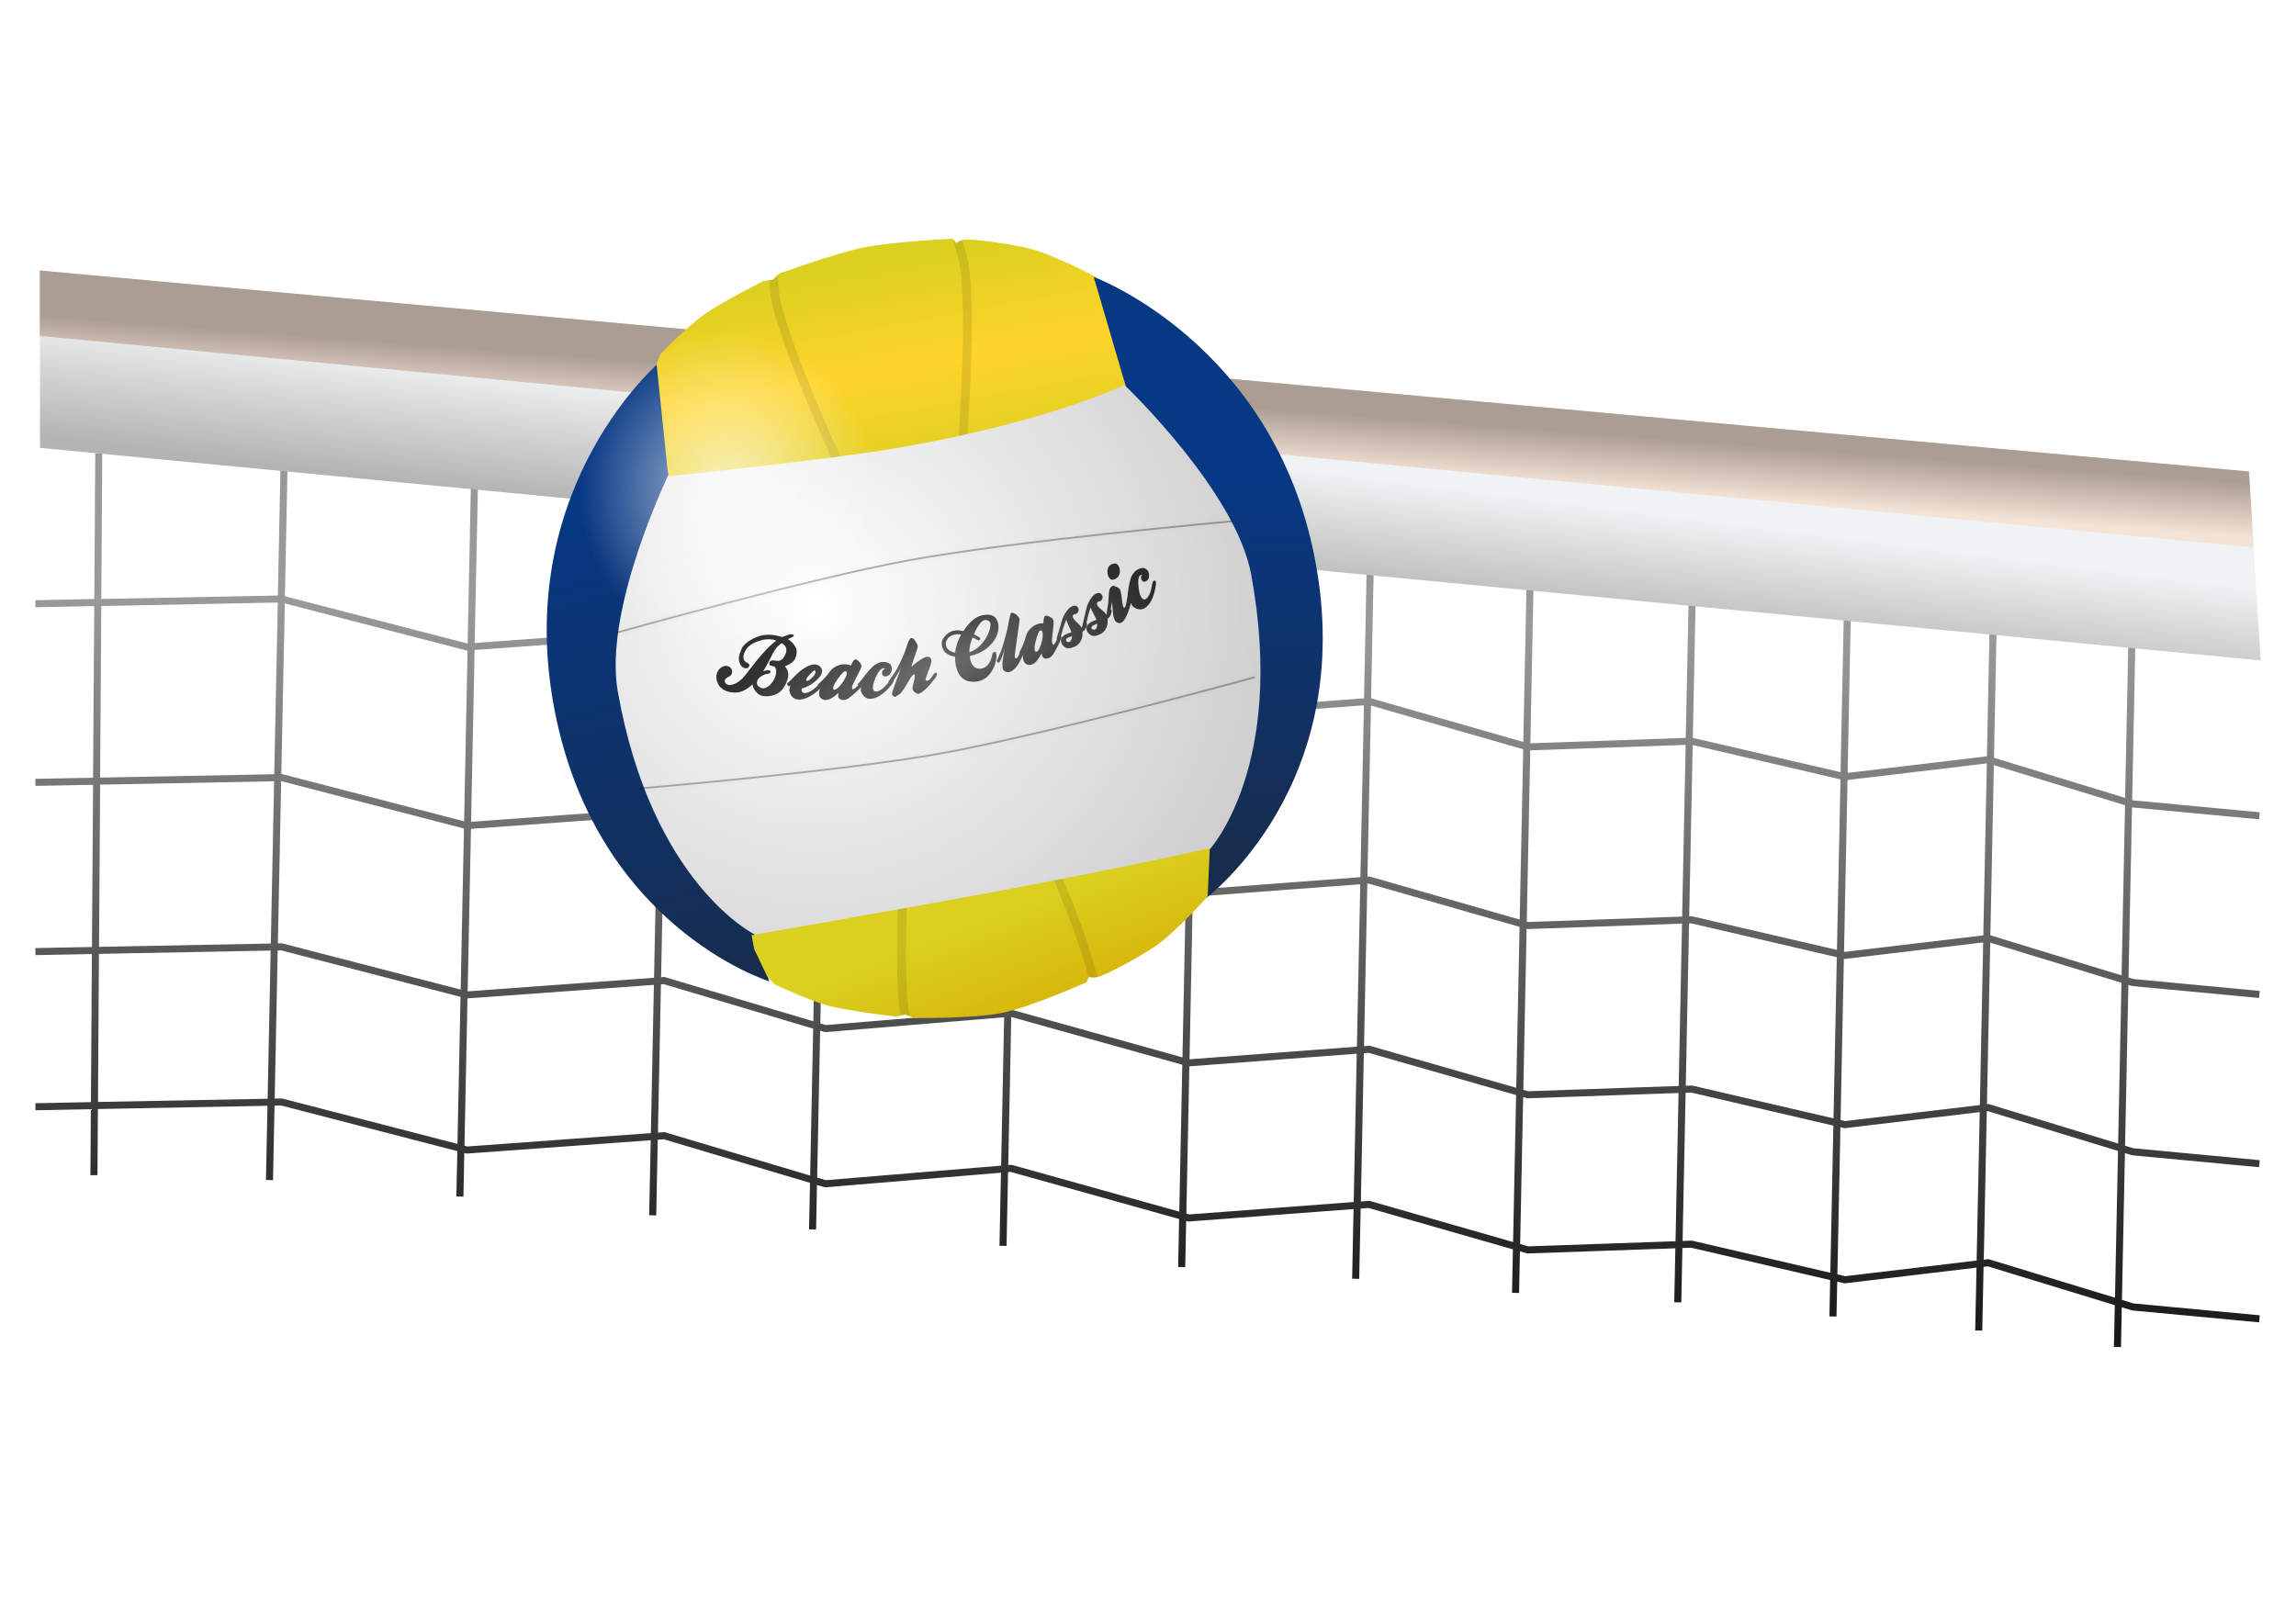 <?xml version="1.0" encoding="UTF-8" standalone="no"?>
<svg
   viewBox="0 0 472.441 332.598"
   version="1.1"
   id="svg86"
   sodipodi:docname="volleyball.svg"
   width="125mm"
   height="88mm"
   inkscape:version="1.2.2 (732a01da63, 2022-12-09)"
   xmlns:inkscape="http://www.inkscape.org/namespaces/inkscape"
   xmlns:sodipodi="http://sodipodi.sourceforge.net/DTD/sodipodi-0.dtd"
   xmlns:xlink="http://www.w3.org/1999/xlink"
   xmlns="http://www.w3.org/2000/svg"
   xmlns:svg="http://www.w3.org/2000/svg">
  <sodipodi:namedview
     id="namedview88"
     pagecolor="#505050"
     bordercolor="#eeeeee"
     borderopacity="1"
     inkscape:showpageshadow="0"
     inkscape:pageopacity="0"
     inkscape:pagecheckerboard="0"
     inkscape:deskcolor="#505050"
     showgrid="false"
     inkscape:zoom="1.1080363"
     inkscape:cx="184.10949"
     inkscape:cy="260.37052"
     inkscape:current-layer="svg86"
     inkscape:document-units="mm" />
  <defs
     id="defs54">
    <filter
       id="l"
       x="-0.008"
       y="-0.025"
       width="1.016"
       height="1.05">
      <feGaussianBlur
         stdDeviation=".787"
         id="feGaussianBlur2" />
    </filter>
    <linearGradient
       id="a">
      <stop
         stop-color="#073884"
         offset="0"
         id="stop5" />
      <stop
         stop-color="#162d50"
         offset="1"
         id="stop7" />
    </linearGradient>
    <linearGradient
       id="k"
       x1="183.31"
       x2="182.41"
       y1="35.863"
       y2="47.733"
       gradientUnits="userSpaceOnUse"
       gradientTransform="matrix(0.954,0,0,0.954,0.334,43.285)">
      <stop
         stop-color="#ac9d93"
         offset="0"
         id="stop10" />
      <stop
         stop-color="#f4e3d7"
         offset="1"
         id="stop12" />
    </linearGradient>
    <linearGradient
       id="j"
       x1="212.89"
       x2="209.53"
       y1="47.186"
       y2="74.013"
       gradientUnits="userSpaceOnUse"
       gradientTransform="matrix(0.954,0,0,0.954,0.334,43.285)">
      <stop
         stop-color="#f1f2f3"
         offset="0"
         id="stop15" />
      <stop
         stop-color="#b3b3b3"
         offset="1"
         id="stop17" />
    </linearGradient>
    <linearGradient
       id="i"
       x1="444.4"
       x2="447.55"
       y1="241.31"
       y2="92.975"
       gradientUnits="userSpaceOnUse"
       gradientTransform="matrix(0.954,0,0,0.954,0.334,43.285)">
      <stop
         stop-color="#1a1a1a"
         offset="0"
         id="stop20" />
      <stop
         stop-color="#999"
         offset="1"
         id="stop22" />
    </linearGradient>
    <linearGradient
       id="g"
       x1="454.4"
       x2="454.71"
       y1="3.606"
       y2="85.849"
       gradientTransform="matrix(0.984,-0.178,0.178,0.984,-329.13,90.046)"
       gradientUnits="userSpaceOnUse">
      <stop
         stop-color="#dbd020"
         offset="0"
         id="stop25" />
      <stop
         stop-color="#ffd42a"
         offset=".5"
         id="stop27" />
      <stop
         stop-color="#dbd020"
         offset="1"
         id="stop29" />
    </linearGradient>
    <linearGradient
       id="e"
       x1="451.18"
       x2="462.77"
       y1="254.18"
       y2="312.24"
       gradientTransform="matrix(0.984,-0.178,0.178,0.984,-329.13,90.046)"
       gradientUnits="userSpaceOnUse">
      <stop
         stop-color="#dbd020"
         offset="0"
         id="stop32" />
      <stop
         stop-color="#d4aa00"
         offset="1"
         id="stop34" />
    </linearGradient>
    <linearGradient
       id="h"
       x1="354.08"
       x2="369.6"
       y1="71.417"
       y2="255.25"
       gradientTransform="matrix(0.984,-0.178,0.178,0.984,-329.13,90.046)"
       gradientUnits="userSpaceOnUse"
       xlink:href="#a" />
    <linearGradient
       id="f"
       x1="587.82"
       x2="565.07"
       y1="109.04"
       y2="242.88"
       gradientTransform="matrix(0.984,-0.178,0.178,0.984,-329.13,90.046)"
       gradientUnits="userSpaceOnUse"
       xlink:href="#a" />
    <radialGradient
       id="d"
       cx="-76.886"
       cy="87.547"
       r="61.29"
       gradientTransform="matrix(1.412,0.002,-0.002,1.381,31.832,-33.233)"
       gradientUnits="userSpaceOnUse">
      <stop
         stop-color="#fff"
         offset="0"
         id="stop39" />
      <stop
         stop-color="#ccc"
         offset="1"
         id="stop41" />
    </radialGradient>
    <radialGradient
       id="c"
       cx="42.779"
       cy="108.52"
       r="145.16"
       gradientTransform="matrix(0.383,-0.02,0.022,0.41,55.13,53.161)"
       gradientUnits="userSpaceOnUse">
      <stop
         stop-color="#fff"
         stop-opacity=".7"
         offset="0"
         id="stop44" />
      <stop
         stop-color="#fff"
         stop-opacity="0"
         offset="1"
         id="stop46" />
    </radialGradient>
    <radialGradient
       id="b"
       cx="150.15"
       cy="194.52"
       r="82.258"
       gradientTransform="matrix(1.01,-0.304,0.09,0.297,-17.192,151.14)"
       gradientUnits="userSpaceOnUse">
      <stop
         stop-color="#4d4d4d"
         offset="0"
         id="stop49" />
      <stop
         offset="1"
         id="stop51" />
    </radialGradient>
  </defs>
  <path
     d="m 19.603,93.339 -0.197,29.949 -12.14,0.242 0.03,1.451 12.095,-0.242 -0.242,35.332 -11.883,0.227 0.03,1.451 11.853,-0.227 -0.227,33.381 -11.656,0.227 0.03,1.451 11.611,-0.227 -0.197,30.479 -11.445,0.227 0.03,1.451 11.399,-0.227 -0.091,13.591 h 1.451 l 0.091,-13.622 34.893,-0.665 -0.317,15.269 1.451,0.03 0.317,-15.33 1.345,-0.03 36.269,9.389 -0.197,9.328 1.451,0.03 0.181,-8.98 0.408,0.106 0.121,0.03 0.106,-0.015 37.721,-2.736 -0.317,15.435 1.451,0.03 0.317,-15.572 1.24,-0.091 30.086,8.965 -0.197,9.57 1.451,0.03 0.181,-9.162 1.542,0.454 0.136,0.03 0.136,-0.015 36.042,-2.993 -0.302,15.042 1.451,0.03 0.317,-15.194 0.514,-0.045 34.681,9.691 -0.197,9.872 1.451,0.03 0.197,-9.494 0.348,0.091 0.121,0.03 0.136,-0.015 33.835,-2.555 -0.287,14.333 1.451,0.03 0.302,-14.468 1.618,-0.121 29.708,8.512 -0.181,8.95 1.451,0.03 0.181,-8.572 1.406,0.408 0.106,0.03 h 0.121 l 30.342,-1.058 -0.227,11.097 1.451,0.03 0.227,-11.187 1.799,-0.06 28.604,6.652 -0.151,7.468 1.451,0.03 0.151,-7.166 1.436,0.333 0.121,0.015 0.121,-0.015 26.986,-3.22 -0.272,12.926 1.451,0.03 0.272,-13.123 0.862,-0.106 26.139,7.998 -0.181,8.587 1.451,0.03 0.166,-8.179 2.041,0.62 0.076,0.015 0.06,0.015 26.079,2.449 0.136,-1.451 -26.004,-2.449 -2.358,-0.726 0.62,-30.206 1.391,0.423 0.075,0.015 0.06,0.015 26.079,2.449 0.136,-1.451 -26.004,-2.449 -1.708,-0.529 0.68,-33.094 0.68,0.212 0.076,0.015 0.06,0.015 26.079,2.449 0.136,-1.451 -26.004,-2.449 -0.998,-0.302 0.726,-35.029 0.06,0.015 26.079,2.449 0.136,-1.451 -26.004,-2.449 -0.242,-0.075 0.711,-34.939 -1.451,-0.03 -0.711,34.53 -26.986,-8.255 0.605,-29.632 -1.451,-0.03 -0.605,29.36 -28.664,3.417 0.726,-35.649 -1.451,-0.03 -0.726,35.528 -30.403,-7.06 0.65,-31.34 -1.451,-0.03 -0.65,31.371 -31.976,1.119 0.695,-34.394 -1.451,-0.03 -0.695,34.153 -31.325,-8.995 0.575,-28.029 -1.451,-0.03 -0.575,28.06 -34.455,2.6 0.68,-33.049 -1.451,-0.03 -0.68,33.184 h -0.045 l -35.151,-9.812 0.559,-27.697 -1.451,-0.03 -0.559,27.319 h -0.03 l -0.121,0.015 -37.721,3.13 0.695,-33.82 -1.451,-0.03 -0.68,33.548 -31.325,-9.328 0.559,-27.092 -1.451,-0.03 -0.559,26.941 -38.355,2.797 0.695,-33.578 -1.451,-0.03 -0.695,33.714 h -0.076 l -37.524,-9.721 0.559,-27.349 -1.451,-0.03 -0.559,27.229 -36.33,0.711 0.197,-29.934 h -1.451 z m 37.554,30.675 -0.726,35.332 -35.831,0.695 0.242,-35.316 36.314,-0.711 z m 1.451,0.181 37.343,9.675 0.121,0.03 0.106,-0.015 h 0.03 l -0.711,35.151 -37.357,-9.691 -0.106,-0.03 H 57.883 L 58.609,124.196 Z m 77.406,6.803 -0.726,35.347 -38.355,2.797 0.726,-35.362 38.355,-2.782 z m 1.451,0.212 31.31,9.343 -0.711,35.029 -31.204,-9.298 -0.121,-0.045 0.726,-35.029 z m 70.482,6.456 0.151,0.045 -0.726,35.316 -37.449,3.114 -0.423,-0.121 0.726,-35.226 37.721,-3.129 z m 1.587,0.438 34.893,9.752 0.121,0.03 0.136,-0.015 h 0.06 l -0.726,35.12 -35.195,-9.827 0.711,-35.06 z m 71.117,7.06 -0.726,35.377 -34.455,2.585 0.726,-35.377 z m 1.451,0.06 31.325,8.98 -0.726,35.06 -30.797,-8.844 -0.121,-0.03 -0.121,0.015 -0.287,0.015 0.726,-35.195 z m 64.752,8.088 -0.726,35.332 -31.673,1.119 -0.302,-0.091 0.726,-35.241 31.976,-1.119 z m 1.451,0.03 30.403,7.06 -0.726,35.105 -29.753,-6.909 -0.091,-0.015 h -0.091 l -0.469,0.015 0.726,-35.256 z m 60.519,3.78 -0.726,35.392 -28.422,3.387 -0.242,-0.06 0.726,-35.301 28.664,-3.417 z m 1.451,0.348 26.986,8.255 -0.711,35.029 -27.002,-8.255 0.726,-35.029 z m -352.421,3.296 37.615,9.752 -0.68,33.155 -36.647,-9.494 -0.106,-0.03 h -0.091 l -0.771,0.015 0.68,-33.396 z m -1.451,0.03 -0.68,33.396 -35.347,0.68 0.227,-33.381 35.8,-0.695 z m 80.308,6.97 31.325,9.328 -0.68,33.109 -30.494,-9.086 -0.121,-0.045 -0.136,0.015 -0.575,0.045 0.68,-33.367 z m -1.451,0.045 -0.68,33.427 -38.355,2.797 0.68,-33.442 38.355,-2.782 z m 72.084,6.667 -0.695,33.442 -36.723,3.054 -1.134,-0.333 0.68,-33.124 0.181,0.06 0.136,0.03 0.136,-0.015 37.418,-3.114 z m 1.451,0.197 35.195,9.827 -0.68,33.124 -35.074,-9.796 -0.121,-0.03 0.68,-33.124 z m 72.81,7.181 31.068,8.905 -0.68,33.124 -30.086,-8.633 -0.121,-0.03 -0.121,0.015 -0.998,0.076 0.68,-33.442 0.257,-0.015 z m -1.708,0.136 -0.695,33.427 -34.44,2.6 0.68,-33.442 34.455,-2.585 z m 68.093,8.043 29.965,6.97 -0.68,33.17 -29.042,-6.743 -0.091,-0.015 h -0.091 l -1.179,0.045 0.68,-33.411 0.438,-0.015 z m -1.89,0.06 -0.68,33.411 -30.963,1.088 -1.013,-0.287 0.68,-33.139 0.045,0.015 0.106,0.03 h 0.121 l 31.703,-1.119 z m 61.97,3.87 -0.68,33.472 -27.712,3.296 -0.952,-0.227 0.68,-33.17 0.075,0.015 0.121,0.015 0.121,-0.015 28.347,-3.387 z m 1.451,0.045 27.002,8.255 -0.68,33.094 -26.547,-8.103 -0.151,-0.045 -0.151,0.03 -0.151,0.015 0.68,-33.245 z m -351.686,1.587 36.919,9.57 -0.62,30.267 -35.997,-9.328 -0.106,-0.03 h -0.091 l -1.421,0.03 0.62,-30.494 0.695,-0.015 z m -2.147,0.045 -0.62,30.494 -34.908,0.665 0.197,-30.479 35.332,-0.68 z m 80.899,6.909 30.735,9.162 -0.62,30.237 -29.843,-8.905 -0.121,-0.045 -0.136,0.015 -1.225,0.091 0.62,-30.508 0.59,-0.045 z m -2.041,0.151 -0.62,30.508 -37.765,2.752 -0.59,-0.151 0.62,-30.327 38.355,-2.782 z m 73.536,6.607 35.195,9.827 -0.62,30.237 -34.425,-9.615 -0.136,-0.03 -0.121,0.015 -0.514,0.045 0.62,-30.479 z m -1.466,0.06 -0.62,30.539 -36.072,2.993 -1.784,-0.529 0.62,-30.237 0.892,0.272 0.136,0.03 0.136,-0.015 36.692,-3.054 z m 74.987,7.317 30.358,8.693 -0.62,30.252 -29.435,-8.451 -0.121,-0.03 -0.121,0.015 -1.648,0.121 0.62,-30.524 0.968,-0.076 z m -2.434,0.181 -0.62,30.524 -33.82,2.555 -0.62,-0.166 0.62,-30.312 34.44,-2.6 z m 68.819,7.998 29.254,6.803 -0.62,30.282 -28.392,-6.592 -0.091,-0.015 h -0.091 l -1.829,0.06 0.62,-30.494 1.149,-0.045 z m -2.6,0.091 -0.62,30.508 -30.312,1.058 -1.663,-0.484 0.62,-30.237 0.756,0.212 0.106,0.03 h 0.121 l 30.993,-1.089 z m 63.634,3.734 26.79,8.194 -0.62,30.207 -25.898,-7.907 -0.151,-0.045 -0.151,0.03 -0.801,0.091 0.62,-30.539 0.212,-0.03 z m -1.663,0.197 -0.635,30.554 -27.046,3.22 -1.603,-0.378 0.62,-30.282 0.786,0.181 0.121,0.015 0.121,-0.015 27.636,-3.296 z"
     fill="url(#i)"
     id="path56"
     style="fill:url(#i);stroke-width:0.954" />
  <path
     d="M 8.228,55.722 462.744,97.042 465.175,135.931 8.226,92.18 Z"
     fill="url(#j)"
     id="path58"
     style="fill:url(#j);stroke-width:0.954" />
  <path
     d="M 8.189,55.668 V 69.137 L 463.736,112.671 462.774,97.037 8.191,55.668 Z"
     fill="url(#k)"
     id="path60"
     style="fill:url(#k);stroke-width:0.954" />
  <g
     transform="matrix(0.55,0,0,0.55,109.127,47.708)"
     id="g84">
    <path
       transform="matrix(2.106,-0.38,0.377,2.089,235.96,-71.528)"
       d="m 5.131,100.74 c 0,33.849 -27.44,61.29 -61.29,61.29 -33.85,0 -61.29,-27.44 -61.29,-61.29 0,-33.85 27.44,-61.29 61.29,-61.29 33.85,0 61.29,27.44 61.29,61.29 z"
       fill="url(#d)"
       id="path62"
       style="fill:url(#d)" />
    <path
       d="m 48.761,48.38 c 0,0 -54.2,45.627 -40.385,126.81 14.407,84.668 81.011,105.3 81.011,105.3 l -5.487,-17.549 c 0,0 -38.498,-18.987 -51.196,-90.983 -5.48,-31.071 19.392,-81.886 19.392,-81.886 z"
       fill="url(#h)"
       id="path64"
       style="fill:url(#h)" />
    <path
       d="m 51.767,91.459 c 0,0 59.813,-6.085 86.803,-10.804 56.235,-9.832 84.273,-23.573 84.273,-23.573 L 211.518,16.834 c 0,0 -16.258,-8.562 -25.102,-10.672 -5.453,-1.301 -17.274,-3.196 -22.928,-3.259 -2.842,-0.032 -4.072,1.326 -4.072,1.326 l -1.452,-1.623 c 0,0 -22.179,1.04 -33.022,3.215 -10.886,2.183 -31.832,9.805 -31.832,9.805 l -2.476,2.33 -3.392,0.468 c 0,0 -15.854,7.902 -22.988,13.083 -5.671,4.117 -15.544,14.155 -15.544,14.155 l -1.498,3.747 4.151,39.806 z"
       fill="url(#g)"
       id="path66"
       style="fill:url(#g)" />
    <path
       d="m 210.77,16.872 c 0,0 67.349,24.901 82.809,105.79 16.123,84.358 -40.84,126.73 -40.84,126.73 l 1.347,-18.204 c 0,0 28.862,-31.154 15.57,-103.04 -5.736,-31.025 -46.885,-70.325 -46.885,-70.325 z"
       fill="url(#f)"
       id="path68"
       style="fill:url(#f)" />
    <path
       d="m 82.789,263.21 c 0,0 59.051,-10.304 85.986,-15.325 56.121,-10.462 85.417,-17.239 85.417,-17.239 l -0.795,18.049 c 0,0 -12.235,13.709 -19.783,18.779 -4.653,3.126 -15.064,9.037 -20.339,11.074 -2.651,1.024 -4.279,0.182 -4.279,0.182 l -0.792,2.028 c 0,0 -20.574,9.226 -31.527,11.493 -10.872,2.25 -33.251,1.95 -33.251,1.95 l -3.135,-1.317 -3.341,0.748 c 0,0 -17.617,-1.857 -26.113,-4.214 -6.753,-1.873 -19.514,-7.823 -19.514,-7.823 l -2.714,-2.986 -4.883,-10.204 z"
       fill="url(#e)"
       id="path70"
       style="fill:url(#e)" />
    <path
       transform="matrix(0.984,-0.178,0.178,0.984,-24.081,29.211)"
       d="m 146.56,120.3 c -38.157,0.088 -113.81,7.281 -113.81,7.281 l 0.281,2.969 c 0,0 75.743,-7.163 113.53,-7.25 40.74,-0.094 122.44,7.25 122.44,7.25 l 0.25,-3 c 0,0 -81.58,-7.345 -122.69,-7.25 z m -115.53,66 -0.281,2.969 c 0,0 75.655,7.193 113.81,7.281 41.108,0.095 122.69,-7.25 122.69,-7.25 l -0.25,-3 c 0,0 -81.698,7.344 -122.44,7.25 -37.789,-0.087 -113.53,-7.25 -113.53,-7.25 z"
       filter="url(#l)"
       opacity="0.1"
       id="path72" />
    <path
       d="m 158.23,2.905 -0.148,0.059 c 0,0 2.418,7.627 2.827,11.08 2.302,19.445 -0.26,56.59 -0.681,62.332 l 3.299,-0.723 c 0.583,-7.885 2.949,-42.545 0.645,-62.008 -0.391,-3.299 -1.873,-8.32 -2.573,-10.554 -1.501,0.374 -2.179,1.124 -2.179,1.124 l -1.189,-1.31 z m -65.719,13.268 -1.872,1.767 -1.333,0.177 c 0.184,2.652 0.532,6.301 1.153,8.842 4.574,18.726 18.509,49.587 22.132,57.481 1.141,-0.149 2.263,-0.271 3.385,-0.421 -2.728,-5.949 -17.738,-39.062 -22.322,-57.828 -0.615,-2.517 -0.993,-7.587 -1.143,-10.019 z"
       opacity="0.1"
       id="path74" />
    <path
       d="m 199.24,242.05 c -1.075,0.211 -2.174,0.44 -3.279,0.656 4.923,11.876 10.294,25.868 12.729,35.839 0.045,0.185 0.074,0.436 0.117,0.646 l 0.199,-0.481 c 0,0 1.161,0.593 3.111,0.169 -0.075,-0.386 -0.147,-0.756 -0.231,-1.101 -2.496,-10.218 -7.771,-23.979 -12.646,-35.727 z m -61.751,11.503 c -0.448,12.629 -0.542,27.185 0.683,37.539 0.08,0.676 0.211,1.42 0.364,2.189 l 1.767,-0.414 1.685,0.712 c -0.25,-1.081 -0.46,-2.097 -0.553,-2.885 -1.2,-10.139 -1.05,-24.974 -0.594,-37.746 l -3.352,0.605 z"
       opacity="0.1"
       id="path76" />
    <path
       transform="matrix(0.984,-0.178,0.178,0.984,-329.13,90.046)"
       d="m 457.56,115.81 c -37.498,0.086 -110.53,6.998 -112.53,7.188 l 0.062,0.656 c 2.057,-0.194 75.064,-7.07 112.47,-7.156 40.369,-0.093 119.36,6.976 121.38,7.156 l 0.062,-0.688 c -2.01,-0.18 -80.988,-7.249 -121.44,-7.156 z m -114.47,66.094 -0.062,0.656 c 2.006,0.19 75.033,7.101 112.53,7.188 40.45,0.093 119.43,-6.976 121.44,-7.156 l -0.062,-0.688 c -2.011,0.18 -81.006,7.249 -121.38,7.156 -37.404,-0.086 -110.41,-6.962 -112.47,-7.156 z"
       opacity="0.3"
       id="path78" />
    <path
       d="m 157.97,2.594 c 0,0 -22.188,1.044 -33.031,3.219 -10.886,2.183 -31.844,9.812 -31.844,9.812 l -0.594,0.562 -1.844,1.75 -1.344,0.188 c 6.7e-4,0.01 -6.8e-4,0.022 0,0.031 l -2.062,0.281 c 0,0 -15.866,7.882 -23,13.062 -5.671,4.117 -15.531,14.156 -15.531,14.156 l -1.5,3.75 0.031,0.344 c -8.378,7.824 -51.366,52.032 -38.875,125.44 14.407,84.668 81,105.31 81,105.31 l -0.5,-1.625 2.438,2.719 c 0,0 12.779,5.939 19.531,7.812 8.496,2.357 26.094,4.219 26.094,4.219 l 3.344,-0.75 3.156,1.312 c 0,0 22.378,0.313 33.25,-1.938 10.953,-2.267 31.531,-11.5 31.531,-11.5 l 0.594,-1.562 c 0.225,-0.099 0.464,-0.181 0.688,-0.281 0.412,0.109 1.073,0.192 1.938,0.094 0.218,-0.024 0.444,-0.072 0.688,-0.125 0.364,-0.079 0.74,-0.183 1.156,-0.344 5.274,-2.037 15.691,-7.936 20.344,-11.062 6.951,-4.67 17.442,-16.228 19.125,-18.094 0,0 56.936,-42.36 40.812,-126.72 -14.454,-75.622 -74.21,-102.31 -81.938,-105.47 l -0.094,-0.344 c 0,0 -16.281,-8.578 -25.125,-10.688 -5.453,-1.301 -17.253,-3.187 -22.906,-3.25 -0.739,-0.008 -1.379,0.056 -1.906,0.188 -0.144,0.036 -0.246,0.083 -0.375,0.125 -0.153,0.049 -0.305,0.102 -0.438,0.156 l -0.156,0.062 -0.25,0.125 c -0.451,0.236 -0.721,0.449 -0.844,0.562 l -0.094,0.094 -1.188,-1.312 -0.281,-0.312 z"
       fill="url(#c)"
       id="path80"
       style="fill:url(#c)" />
    <path
       d="m 218.469,124.125 c -0.419,0.034 -0.819,0.169 -1.219,0.406 -0.766,0.455 -1.198,1.148 -1.312,2.094 -0.118,1.015 0.044,1.878 0.469,2.594 0.346,0.583 0.738,0.917 1.219,0.969 0.471,0.035 0.955,-0.088 1.438,-0.375 0.782,-0.464 1.254,-1.183 1.438,-2.125 0.174,-0.959 0.025,-1.855 -0.469,-2.688 -0.326,-0.549 -0.697,-0.837 -1.125,-0.875 -0.142,-0.011 -0.298,-0.011 -0.438,0 z m 10.625,1.656 c -0.165,0.007 -0.369,0.045 -0.594,0.094 -0.611,0.136 -1.16,0.389 -1.688,0.75 -1.15,0.787 -1.943,1.993 -2.375,3.625 -0.355,1.298 -0.644,2.8 -0.844,4.531 -0.174,1.597 -0.303,2.577 -0.406,2.906 -0.105,0.336 -0.135,0.567 -0.094,0.75 -0.041,0.161 -0.084,0.317 -0.125,0.5 -0.244,1.068 -0.473,1.641 -0.656,1.75 -0.15,0.089 -0.266,0.058 -0.375,-0.125 -0.237,-0.4 -0.459,-1.507 -0.656,-3.281 -0.207,-1.903 -0.452,-3.082 -0.719,-3.531 -0.227,-0.383 -0.941,-0.788 -2.188,-1.219 -0.285,-0.101 -0.506,-0.089 -0.656,0 -0.083,0.049 -0.307,0.273 -0.688,0.656 -0.283,0.281 -0.492,1.019 -0.594,2.25 -0.085,1.109 -0.151,2.214 -0.219,3.312 -0.268,1.938 -0.457,3.201 -0.562,3.781 -0.004,0.157 0.031,0.273 0.094,0.375 -0.077,0.143 -0.156,0.285 -0.25,0.406 -0.235,-0.445 -0.586,-0.876 -1.062,-1.281 -0.794,-0.675 -1.233,-1.026 -1.312,-1.094 -0.576,-0.594 -0.936,-1.01 -1.062,-1.25 -0.126,-0.24 -0.12,-0.525 -0.031,-0.812 0.089,-0.288 0.414,-0.491 1,-0.625 0.095,-0.028 0.196,-0.049 0.281,-0.094 0.325,-0.172 0.541,-0.479 0.688,-0.906 0.147,-0.428 0.127,-0.828 -0.062,-1.188 -0.515,-0.976 -1.353,-1.168 -2.5,-0.562 -0.651,0.343 -1.27,1.008 -1.906,2 -0.636,0.992 -1.132,2.115 -1.469,3.344 -0.763,3.117 -1.286,5.352 -1.594,6.719 -0.033,0.134 -0.07,0.243 -0.062,0.344 -0.062,0.091 -0.118,0.201 -0.188,0.281 -0.212,-0.457 -0.545,-0.915 -1,-1.344 -0.759,-0.715 -1.174,-1.085 -1.25,-1.156 -0.545,-0.622 -0.855,-1.067 -0.969,-1.312 -0.114,-0.246 -0.135,-0.498 -0.031,-0.781 C 203.072,143.311 203.408,143.104 204,143 c 0.096,-0.023 0.193,-0.053 0.281,-0.094 0.334,-0.155 0.582,-0.456 0.75,-0.875 0.168,-0.419 0.171,-0.787 0,-1.156 -0.464,-1.001 -1.292,-1.233 -2.469,-0.688 -0.667,0.31 -1.345,0.948 -2.031,1.906 -0.686,0.959 -1.226,2.04 -1.625,3.25 -0.921,3.074 -1.56,5.276 -1.938,6.625 -0.092,0.302 -0.067,0.518 0.062,0.656 -0.122,0.247 -0.224,0.48 -0.375,0.75 -0.454,0.802 -0.783,1.21 -0.938,1.188 -0.154,-0.022 -0.286,-0.194 -0.406,-0.5 -0.184,-0.468 -0.223,-1.098 -0.125,-1.906 0.247,-2.177 0.424,-3.835 0.531,-4.938 0.103,-0.956 0.072,-1.595 -0.062,-1.938 -0.191,-0.486 -0.621,-0.887 -1.312,-1.219 -0.867,-0.408 -1.428,-0.529 -1.688,-0.344 -0.372,0.271 -0.564,0.781 -0.594,1.5 0.007,0.018 -0.048,0.45 -0.125,1.312 -0.729,-0.109 -1.572,0.017 -2.562,0.406 -0.559,0.219 -1.057,0.516 -1.469,0.844 -0.925,0.717 -1.647,1.562 -2.156,2.594 -0.27,0.584 -0.503,1.394 -0.75,2.406 -0.494,1.442 -0.917,2.445 -1.219,3 -0.182,0.384 -0.383,0.772 -0.594,1.188 -0.193,0.409 -0.261,0.673 -0.219,0.781 0.021,0.052 0.043,0.078 0.062,0.125 l -0.031,0.062 c -0.456,0.904 -0.805,1.448 -1.062,1.594 -0.325,0.189 -0.528,0.138 -0.625,-0.156 -0.067,-0.202 -0.095,-0.606 -0.062,-1.188 0.585,-4.412 1.167,-8.513 1.719,-12.344 0.069,-0.532 0.06,-0.943 -0.031,-1.219 -0.061,-0.184 -0.258,-0.476 -0.594,-0.875 -0.244,-0.307 -0.605,-0.597 -1.094,-0.844 -0.489,-0.247 -0.907,-0.387 -1.219,-0.406 -0.337,-0.032 -0.794,1.791 -1.406,5.438 -0.156,0.887 -0.568,2.423 -1.188,4.625 -0.608,2.177 -1.066,3.674 -1.375,4.469 -0.71,1.62 -1.198,2.746 -1.5,3.375 -0.013,0.086 -0.005,0.171 0.031,0.281 0.049,0.147 0.135,0.302 0.281,0.438 0.159,0.111 0.283,0.155 0.375,0.125 0.496,-0.164 1.259,-1.982 2.281,-5.438 -0.883,4.001 -1.119,6.599 -0.719,7.812 0.073,0.221 0.165,0.396 0.281,0.5 0.665,0.657 1.417,0.847 2.281,0.562 0.846,-0.279 1.746,-0.99 2.656,-2.125 0.424,-0.507 0.991,-1.528 1.719,-3.031 0.176,-0.394 0.354,-0.767 0.531,-1.156 -0.061,0.824 0.03,1.547 0.281,2.188 0.255,0.649 0.655,1.099 1.25,1.344 0.595,0.244 1.24,0.231 1.906,-0.031 0.667,-0.262 1.263,-0.703 1.781,-1.344 0.518,-0.64 1.105,-1.569 1.781,-2.812 0.037,0.36 0.113,0.667 0.219,0.938 0.212,0.541 0.565,0.871 1.031,1 0.477,0.104 0.925,0.052 1.375,-0.125 0.577,-0.227 1.099,-0.631 1.562,-1.25 0.257,-0.351 0.728,-1.133 1.375,-2.344 0.658,-1.236 1.097,-2.156 1.312,-2.719 0.146,-0.369 0.264,-0.705 0.406,-1.031 0.135,-0.344 0.189,-0.588 0.125,-0.75 -0.028,-0.072 -0.106,-0.148 -0.188,-0.219 0.154,-0.515 0.302,-0.968 0.781,-2.625 0.51,-1.752 0.942,-2.903 1.312,-3.438 0.086,0.6 0.37,1.4 0.844,2.375 0.548,1.09 0.884,1.864 1,2.344 -0.97,0.301 -1.635,0.533 -1.969,0.688 -0.579,0.269 -1.092,0.663 -1.531,1.188 -0.53,0.651 -0.564,1.403 -0.156,2.281 0.244,0.527 0.613,0.987 1.156,1.375 0.873,0.64 2.144,0.587 3.812,-0.188 0.738,-0.342 1.36,-0.864 1.875,-1.594 0.759,-1.078 1.075,-2.4 0.938,-3.938 0.795,-0.54 1.32,-1.254 1.562,-2.156 0.145,-0.515 0.198,-0.873 0.125,-1.031 -0.049,-0.105 -0.121,-0.16 -0.188,-0.219 0.144,-0.597 0.206,-0.8 0.531,-2.188 0.42,-1.776 0.782,-2.947 1.125,-3.5 0.117,0.595 0.446,1.363 0.969,2.312 0.603,1.061 0.985,1.839 1.125,2.312 -0.954,0.35 -1.612,0.61 -1.938,0.781 -0.565,0.298 -1.056,0.704 -1.469,1.25 -0.496,0.678 -0.514,1.456 -0.062,2.312 0.271,0.514 0.688,0.952 1.25,1.312 0.905,0.595 2.186,0.452 3.812,-0.406 0.719,-0.379 1.304,-0.932 1.781,-1.688 0.703,-1.115 0.965,-2.441 0.75,-3.969 0.767,-0.58 1.241,-1.336 1.438,-2.25 0.118,-0.522 0.144,-0.846 0.062,-1 -0.076,-0.145 -0.173,-0.263 -0.281,-0.312 0.161,-0.927 0.354,-1.869 0.469,-2.688 0.214,2.597 0.357,4.141 0.438,4.656 0.138,0.953 0.384,1.759 0.75,2.375 0.178,0.3 0.469,0.519 0.906,0.688 0.553,0.212 1.094,0.171 1.594,-0.125 0.749,-0.445 1.551,-1.76 2.375,-3.938 0.517,-1.354 0.833,-2.453 1,-3.344 0.06,0.174 0.118,0.342 0.281,0.688 0.187,0.411 0.602,0.804 1.219,1.156 0.741,0.431 1.484,0.62 2.219,0.562 0.579,-0.044 1.129,-0.233 1.656,-0.594 1.726,-1.18 2.939,-3.445 3.656,-6.75 0.397,-1.82 0.48,-2.883 0.25,-3.219 -0.066,-0.096 -0.158,-0.147 -0.281,-0.156 -0.274,-0.024 -0.482,-0.014 -0.594,0.062 -0.064,0.044 -0.136,0.25 -0.25,0.562 -0.125,0.297 -0.268,0.946 -0.438,2 -0.125,0.812 -0.363,1.623 -0.719,2.406 -0.414,0.869 -0.854,1.46 -1.312,1.75 -0.65,0.421 -1.236,0.251 -1.75,-0.5 -0.481,-0.703 -0.818,-1.91 -1.031,-3.594 -0.327,-2.638 -0.126,-4.205 0.625,-4.719 0.208,-0.142 0.445,-0.211 0.719,-0.188 -0.356,0.337 -0.512,0.748 -0.469,1.188 0.025,0.311 0.117,0.573 0.281,0.812 0.492,0.719 1.108,0.806 1.875,0.281 0.527,-0.361 0.821,-0.963 0.875,-1.844 0.04,-0.731 -0.108,-1.379 -0.469,-1.906 -0.361,-0.527 -0.869,-0.882 -1.531,-1.062 -0.105,-0.034 -0.241,-0.039 -0.406,-0.031 z m -57.969,17.5 c -0.675,-0.016 -1.437,0.087 -2.281,0.281 -2.324,0.524 -4.603,2.461 -6.844,5.844 -1.365,-0.325 -2.579,-0.365 -3.656,-0.125 -1.101,0.226 -2.106,0.832 -3.031,1.812 -0.977,1.014 -1.458,2.002 -1.406,2.969 0.018,0.455 0.085,0.888 0.188,1.281 0.536,2.061 2.151,3.268 4.812,3.656 -0.01,1.423 0.121,2.751 0.438,3.969 0.833,3.204 2.599,4.993 5.25,5.344 1.18,0.153 2.282,0.08 3.312,-0.188 1.93,-0.502 3.489,-1.725 4.688,-3.656 0.763,-1.219 1.275,-2.489 1.562,-3.844 0.27,-1.27 0.329,-2.175 0.188,-2.719 -0.146,-0.562 -0.294,-0.804 -0.5,-0.75 -0.525,0.136 -0.859,0.37 -0.969,0.719 -0.539,3.16 -1.808,4.979 -3.812,5.5 -0.319,0.083 -0.67,0.131 -1.031,0.125 -1.7,0.002 -2.843,-1.12 -3.438,-3.406 -0.107,-0.412 -0.194,-0.867 -0.25,-1.312 2.235,-0.481 4.229,-1.33 5.969,-2.562 1.735,-1.251 3.024,-2.713 3.844,-4.406 0.968,-1.972 1.229,-3.839 0.781,-5.562 -0.504,-1.939 -1.786,-2.922 -3.812,-2.969 z m -0.688,1.969 c 0.507,0.018 0.999,0.272 1.469,0.75 0.085,0.098 0.144,0.238 0.188,0.406 0.19,0.731 0.004,1.833 -0.531,3.312 -0.614,1.64 -1.482,3.109 -2.625,4.406 -1.37,1.576 -2.937,2.644 -4.688,3.219 4.3e-4,-1.46 0.188,-2.667 0.531,-3.656 0.201,-0.612 0.404,-1.261 0.656,-1.906 0.882,0.391 1.471,0.71 1.75,0.938 0.18,0.154 0.388,0.21 0.594,0.156 0.131,-0.034 0.232,-0.11 0.344,-0.219 0.274,-0.331 0.264,-0.62 -0.062,-0.875 -0.685,-0.402 -1.406,-0.78 -2.156,-1.125 1.421,-3.23 2.745,-5.017 4,-5.344 0.173,-0.045 0.362,-0.069 0.531,-0.062 z m 41.625,1.375 c 0.034,1.142 -0.216,1.889 -0.781,2.188 -0.12,0.063 -0.259,0.082 -0.406,0.094 -0.416,4.8e-4 -0.712,-0.161 -0.875,-0.469 -0.126,-0.24 -0.09,-0.497 0.094,-0.812 0.1,-0.184 0.749,-0.532 1.969,-1 z m -21.094,2.531 c 0.235,0.001 0.435,0.176 0.562,0.5 0.262,0.667 0.223,1.814 -0.125,3.469 -0.159,0.707 -0.405,1.461 -0.719,2.25 -0.43,1.022 -0.84,1.601 -1.219,1.75 -0.324,0.127 -0.563,-0.01 -0.719,-0.406 -0.234,-0.595 -0.117,-1.811 0.344,-3.656 0.604,-2.38 1.139,-3.653 1.625,-3.844 0.09,-0.035 0.172,-0.063 0.25,-0.062 z m -31.25,1.469 c 0.471,-0.017 0.971,-0.01 1.5,0.062 -1.276,2.172 -2.054,4.453 -2.281,6.812 -1.953,-0.432 -3.075,-1.288 -3.406,-2.562 -0.171,-0.656 -0.124,-1.293 0.156,-1.906 0.52,-1.155 1.413,-1.888 2.688,-2.219 0.412,-0.107 0.873,-0.17 1.344,-0.188 z m -61.812,0.031 c -0.237,-0.02 -0.558,-0.021 -0.938,0.031 -0.299,0.035 -1.187,0.358 -2.719,0.938 -0.955,-0.295 -2.067,-0.538 -3.312,-0.719 -2.701,-0.392 -5.338,0.112 -7.906,1.5 -2.105,1.162 -3.441,2.368 -4,3.656 -0.567,1.346 -0.885,2.3 -0.969,2.875 -0.153,1.054 0.009,2.068 0.5,3 0.431,0.806 1.058,1.261 1.844,1.375 0.192,0.028 0.37,0.035 0.531,0 0.583,-0.111 0.917,-0.457 1,-1.031 0.058,-0.402 -0.224,-0.739 -0.812,-1 -1.102,-0.492 -1.553,-1.368 -1.375,-2.594 0.039,-0.268 0.088,-0.533 0.188,-0.812 0.432,-1.228 1.121,-2.221 2.031,-2.969 1.045,-0.866 2.58,-1.564 4.594,-2.094 1.304,-0.359 2.591,-0.436 3.875,-0.25 0.556,0.081 1.074,0.214 1.594,0.406 -1.596,1.157 -3.244,2.724 -5,4.719 -1.356,1.525 -2.912,3.421 -4.625,5.656 -1.45,1.902 -2.474,3.179 -3.094,3.812 -1.007,1.008 -2.112,1.736 -3.312,2.188 -0.641,0.24 -1.245,0.297 -1.781,0.219 -0.69,-0.1 -1.12,-0.393 -1.344,-0.875 -0.136,-0.274 -0.19,-0.52 -0.156,-0.75 0.081,-0.556 0.65,-1.072 1.719,-1.562 0.586,-0.267 0.926,-0.772 1.031,-1.5 0.083,-0.575 -0.055,-1.096 -0.438,-1.562 -0.36,-0.483 -0.856,-0.755 -1.469,-0.844 -0.556,-0.081 -1.096,0.006 -1.625,0.281 -1.31,0.671 -2.093,1.768 -2.312,3.281 -0.156,1.073 0.09,2.17 0.688,3.312 0.382,0.74 1.022,1.406 1.938,1.969 0.845,0.514 1.725,0.838 2.625,0.969 1.284,0.186 2.35,0.187 3.219,0 1.635,-0.35 3.314,-1.317 5.031,-2.906 0.107,1.15 0.714,2.253 1.812,3.312 0.601,0.576 1.379,0.918 2.375,1.062 1.341,0.195 2.766,0.009 4.219,-0.562 1.452,-0.572 2.501,-1.406 3.188,-2.5 0.959,-1.484 1.538,-2.848 1.719,-4.094 0.108,-0.747 0.054,-1.442 -0.125,-2.094 -0.152,-0.57 -0.503,-1.211 -1.062,-1.938 1.192,-0.394 2.223,-0.984 3.062,-1.781 0.658,-0.628 1.092,-1.603 1.281,-2.906 0.128,-0.881 0.039,-1.617 -0.25,-2.188 -0.741,-1.496 -1.748,-2.579 -3,-3.25 0.608,-0.283 1.02,-0.459 1.25,-0.562 0.586,-0.267 0.904,-0.52 0.938,-0.75 0.017,-0.115 -0.021,-0.219 -0.125,-0.312 -0.094,-0.092 -0.263,-0.137 -0.5,-0.156 z m 104.719,0.656 c -0.025,1.143 -0.327,1.856 -0.906,2.125 -0.123,0.057 -0.259,0.09 -0.406,0.094 -0.415,-0.021 -0.697,-0.184 -0.844,-0.5 -0.114,-0.246 -0.074,-0.507 0.125,-0.812 0.109,-0.179 0.79,-0.501 2.031,-0.906 z M 142.531,152 c -0.422,0.059 -0.901,0.799 -1.438,2.281 -0.318,0.943 -0.653,1.912 -0.969,2.875 -0.459,1.198 -1.086,2.616 -1.875,4.25 -0.791,1.615 -1.345,2.678 -1.719,3.219 -1.629,2.338 -2.487,3.584 -2.531,3.688 -0.076,0.157 -0.095,0.291 -0.094,0.438 -0.192,0.217 -0.408,0.417 -0.656,0.719 -0.517,0.639 -1.111,1.222 -1.812,1.719 -0.796,0.542 -1.458,0.824 -2,0.844 -0.774,0.036 -1.216,-0.405 -1.281,-1.312 -0.061,-0.85 0.242,-2.063 0.906,-3.625 1.047,-2.443 2.03,-3.685 2.938,-3.75 0.251,-0.018 0.494,0.029 0.719,0.188 -0.477,0.112 -0.815,0.38 -1,0.781 -0.135,0.281 -0.177,0.554 -0.156,0.844 0.062,0.869 0.542,1.285 1.469,1.219 0.637,-0.046 1.197,-0.422 1.688,-1.156 0.402,-0.611 0.577,-1.238 0.531,-1.875 -0.046,-0.637 -0.3,-1.198 -0.781,-1.688 -0.148,-0.164 -0.438,-0.326 -0.875,-0.469 -0.596,-0.19 -1.207,-0.265 -1.844,-0.219 -1.39,0.1 -2.68,0.745 -3.875,1.938 -0.961,0.942 -1.986,2.105 -3.031,3.5 -0.955,1.291 -1.557,2.049 -1.812,2.281 -0.346,0.316 -0.515,0.6 -0.5,0.812 0.006,0.087 0.054,0.166 0.094,0.25 -0.235,0.222 -0.495,0.449 -0.781,0.688 -0.711,0.587 -1.145,0.857 -1.281,0.781 -0.136,-0.076 -0.184,-0.296 -0.188,-0.625 -0.004,-0.503 0.181,-1.093 0.562,-1.812 1.009,-1.945 1.755,-3.415 2.25,-4.406 0.438,-0.856 0.659,-1.476 0.656,-1.844 -0.004,-0.523 -0.285,-1.068 -0.812,-1.625 -0.664,-0.691 -1.128,-0.986 -1.438,-0.906 -0.444,0.12 -0.809,0.496 -1.094,1.156 1.6e-4,0.019 -0.213,0.41 -0.594,1.188 -0.642,-0.362 -1.467,-0.509 -2.531,-0.5 -0.6,0.005 -1.154,0.06 -1.656,0.219 -1.12,0.339 -2.124,0.906 -2.969,1.688 -0.461,0.449 -0.97,1.112 -1.562,1.969 -0.977,1.17 -1.707,1.964 -2.188,2.375 -0.307,0.293 -0.654,0.594 -1,0.906 -0.326,0.313 -0.47,0.509 -0.469,0.625 5.4e-4,0.063 -0.002,0.1 0,0.156 -0.237,0.209 -0.483,0.431 -0.812,0.75 -0.592,0.549 -1.283,1.046 -2.062,1.469 -0.858,0.438 -1.554,0.643 -2.094,0.594 -0.869,-0.067 -1.218,-0.63 -1.062,-1.688 2.124,-0.542 4.021,-1.637 5.719,-3.25 1.228,-1.173 1.887,-2.228 1.938,-3.156 0.034,-0.619 -0.207,-1.21 -0.719,-1.781 -0.457,-0.51 -1.094,-0.768 -1.906,-0.812 -1.237,-0.068 -2.693,0.451 -4.344,1.562 -1.167,0.77 -2.316,1.753 -3.469,2.969 -1.133,1.217 -1.81,1.888 -2.031,2.031 -0.401,0.249 -0.612,0.487 -0.625,0.719 -0.01,0.174 0.062,0.381 0.188,0.562 0.145,0.182 0.295,0.271 0.469,0.281 0.213,0.012 0.595,-0.213 1.125,-0.688 -0.323,0.234 -0.555,0.478 -0.688,0.781 -0.047,0.152 -0.115,0.49 -0.219,0.969 -0.102,0.44 -0.024,0.97 0.25,1.625 0.325,0.793 0.8,1.409 1.438,1.812 0.468,0.297 1.018,0.465 1.656,0.5 2.068,0.114 4.411,-0.931 7.031,-3.094 0.422,-0.35 0.764,-0.654 1.062,-0.938 -0.258,0.634 -0.38,1.222 -0.375,1.812 0.006,0.697 0.219,1.278 0.688,1.719 0.468,0.441 1.065,0.662 1.781,0.656 0.716,-0.006 1.443,-0.212 2.156,-0.625 0.713,-0.413 1.611,-1.081 2.688,-2 -0.094,0.349 -0.159,0.678 -0.156,0.969 0.005,0.581 0.204,0.994 0.594,1.281 0.409,0.268 0.86,0.41 1.344,0.406 0.619,-0.005 1.252,-0.213 1.906,-0.625 0.366,-0.235 1.087,-0.819 2.125,-1.719 1.057,-0.919 1.785,-1.583 2.188,-2.031 0.158,-0.172 0.317,-0.31 0.469,-0.469 -0.042,0.172 -0.118,0.433 -0.156,0.875 -0.045,0.45 0.114,0.979 0.469,1.594 0.422,0.746 0.961,1.273 1.625,1.594 0.523,0.254 1.113,0.358 1.75,0.312 2.085,-0.15 4.277,-1.475 6.562,-3.969 1.26,-1.372 1.873,-2.251 1.844,-2.656 -0.003,-0.044 -0.015,-0.088 -0.031,-0.125 0.29,-0.451 0.401,-0.636 0.875,-1.406 1.066,-1.751 1.752,-2.961 2.031,-3.625 -0.15,0.47 -0.892,2.473 -2.219,6 -0.94,2.515 -1.349,3.889 -1.219,4.125 0.345,0.656 0.747,0.968 1.188,0.906 0.134,-0.019 0.264,-0.089 0.406,-0.188 0.911,-0.615 1.417,-0.954 1.469,-1 0.805,-0.816 1.793,-2.295 3,-4.438 1.019,-1.803 1.71,-2.728 2.094,-2.781 0.173,-0.024 0.306,0.107 0.344,0.375 0.08,0.575 -0.086,1.52 -0.469,2.844 -0.3,1.078 -0.411,1.864 -0.344,2.344 0.096,0.69 0.74,1.26 1.938,1.719 0.082,0.028 0.154,0.045 0.25,0.031 0.441,-0.061 1.109,-0.45 1.969,-1.156 0.791,-0.638 1.489,-1.322 2.094,-2.031 1.68,-1.973 2.52,-3.053 2.531,-3.25 0.011,-0.06 0.095,-0.205 0.219,-0.438 0.124,-0.232 0.175,-0.428 0.156,-0.562 -0.051,-0.364 -0.273,-0.522 -0.656,-0.469 -0.23,0.032 -0.48,0.271 -0.75,0.719 -0.397,0.661 -0.862,1.291 -1.406,1.875 -0.187,0.202 -0.467,0.327 -0.812,0.375 -0.403,0.056 -0.614,-0.068 -0.656,-0.375 -0.027,-0.192 -0.006,-0.42 0.094,-0.688 1.263,-3.284 1.925,-5.153 2,-5.594 0.064,-0.38 0.102,-0.712 0.062,-1 -0.059,-0.422 -0.254,-0.75 -0.562,-1 -0.308,-0.25 -0.66,-0.337 -1.062,-0.281 -1.208,0.168 -3.182,1.416 -5.906,3.75 0.288,-1.017 0.838,-2.674 1.656,-4.938 0.567,-1.545 0.84,-2.516 0.781,-2.938 -0.013,-0.096 -0.035,-0.164 -0.062,-0.219 -0.869,-1.892 -1.654,-2.784 -2.344,-2.688 z m -48.469,1.906 c 0.303,0.201 0.554,0.404 0.781,0.594 0.765,0.659 1.065,1.533 0.906,2.625 -0.036,0.249 -0.097,0.466 -0.188,0.688 -0.757,1.846 -1.752,2.775 -3,2.75 -0.619,-0.051 -1.228,-0.118 -1.844,-0.188 -0.786,0.023 -1.224,0.356 -1.312,0.969 -0.086,0.594 0.12,0.922 0.656,1 0.843,0.259 1.284,0.387 1.281,0.406 0.426,0.297 0.63,0.929 0.625,1.906 0.008,0.216 -7.4e-4,0.446 -0.031,0.656 -0.133,0.92 -0.522,1.872 -1.156,2.875 -0.525,0.785 -1.037,1.356 -1.5,1.719 -0.924,0.707 -1.741,1.012 -2.469,0.906 -0.651,-0.095 -1.252,-0.461 -1.781,-1.125 -0.232,-0.288 -0.317,-0.665 -0.25,-1.125 0.122,-0.843 0.544,-1.499 1.219,-1.969 1.089,-0.761 2.015,-1.162 2.781,-1.188 0.63,-0.026 0.973,-0.254 1.031,-0.656 0.058,-0.402 -0.141,-0.626 -0.562,-0.688 -0.134,-0.019 -0.291,-0.013 -0.469,0 -0.378,0.043 -0.931,0.183 -1.688,0.406 0.731,-1.126 1.738,-2.941 3,-5.438 0.918,-1.882 1.713,-3.166 2.438,-3.844 0.521,-0.492 1.049,-0.921 1.531,-1.281 z m 12.312,10.25 c 0.232,0.013 0.33,0.159 0.312,0.469 -0.038,0.696 -0.366,1.364 -1,1.969 -1.064,1.008 -1.753,1.486 -2.062,1.469 -0.29,-0.016 -0.42,-0.124 -0.406,-0.375 0.022,-0.406 0.393,-0.994 1.094,-1.75 1.016,-1.204 1.695,-1.801 2.062,-1.781 z m 11.438,0.281 c 0.387,-0.003 0.59,0.223 0.594,0.688 0.006,0.716 -0.458,1.798 -1.375,3.219 -0.401,0.604 -0.893,1.219 -1.469,1.844 -0.768,0.8 -1.343,1.185 -1.75,1.188 -0.348,0.003 -0.527,-0.199 -0.531,-0.625 -0.005,-0.639 0.535,-1.723 1.625,-3.281 1.415,-2.006 2.384,-3.027 2.906,-3.031 z"
       fill="url(#b)"
       opacity="0.8"
       id="path82"
       style="fill:url(#b)" />
  </g>
</svg>

